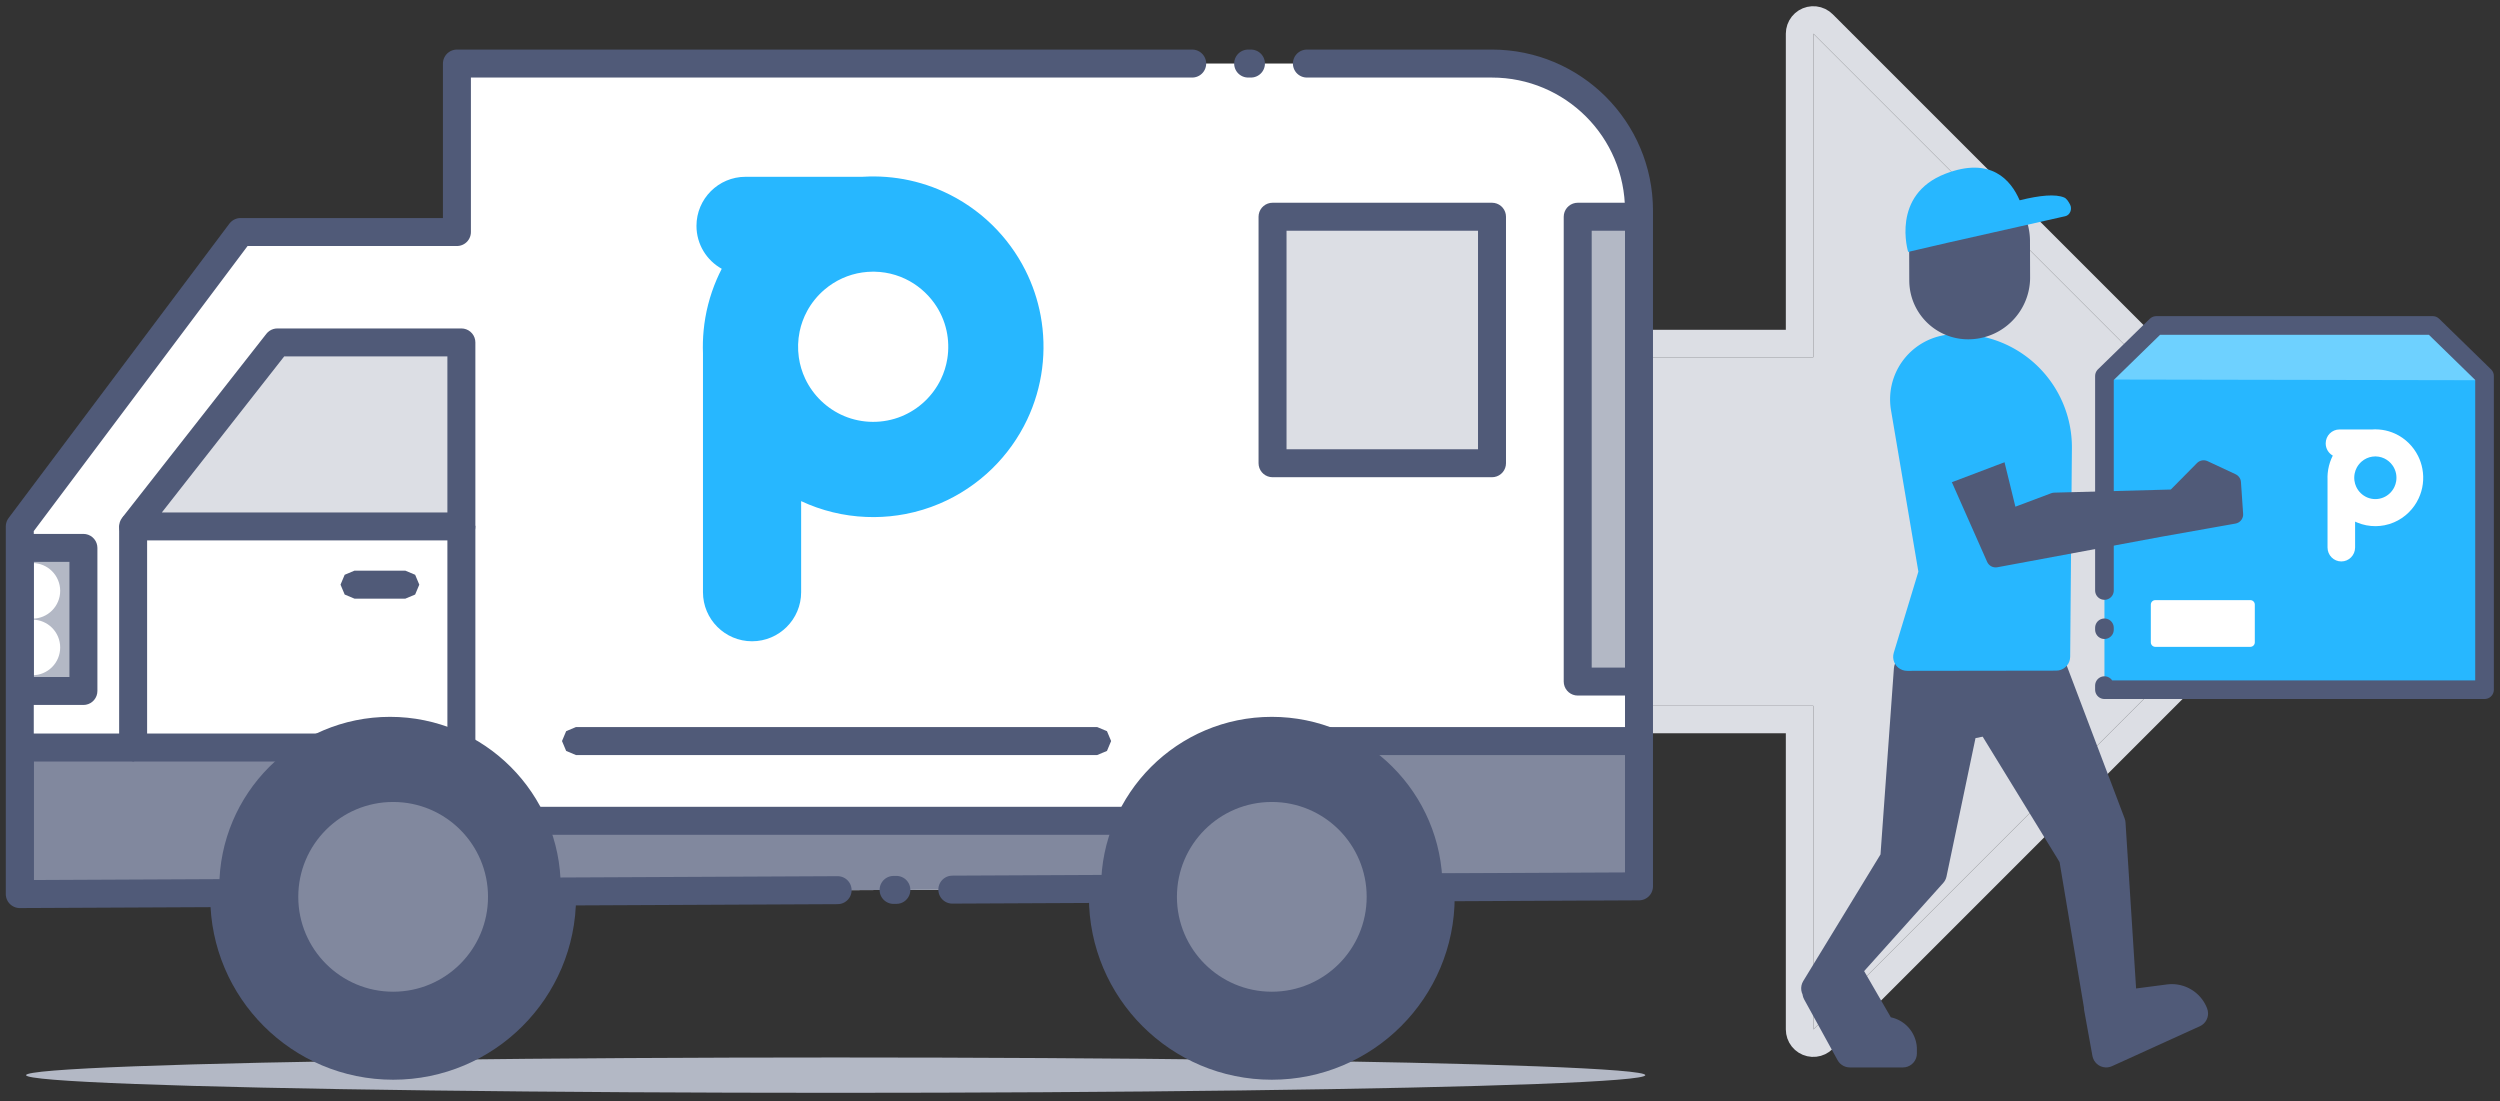 <?xml version="1.0" encoding="UTF-8" standalone="no"?>
<!DOCTYPE svg PUBLIC "-//W3C//DTD SVG 1.1//EN" "http://www.w3.org/Graphics/SVG/1.1/DTD/svg11.dtd">
<svg width="100%" height="100%" viewBox="0 0 1117 492" version="1.1" xmlns="http://www.w3.org/2000/svg" xmlns:xlink="http://www.w3.org/1999/xlink" xml:space="preserve" style="fill-rule:evenodd;clip-rule:evenodd;stroke-linecap:round;stroke-linejoin:round;stroke-miterlimit:1.5;">
    <rect x="0" y="0" width="1117" height="492" fill="#333333" stroke="none"/>
    <g id="hub.-hiw.-1">
        <path d="M117.651,315.359L117.651,159.641L810.181,159.641L810.181,15.045L1032.64,237.5L810.181,459.955L810.181,315.359L117.651,315.359Z" style="fill:#dcdee4;"/>
        <path d="M811.556,2.849L813.579,3.252L815.506,3.988L817.283,5.036L818.86,6.367L1041.32,228.822L1042.57,230.286L1043.57,231.928L1044.31,233.707L1044.76,235.58L1044.91,237.5L1044.76,239.42L1044.31,241.293L1043.57,243.072L1042.57,244.714L1041.32,246.178L818.86,468.633L817.283,469.964L815.506,471.013L813.579,471.748L811.556,472.151L809.493,472.209L807.45,471.92L805.485,471.294L803.652,470.347L802.003,469.106L800.586,467.607L799.44,465.892L798.597,464.008L798.082,462.011L797.908,459.955L797.908,327.632L117.652,327.632L115.732,327.481L113.859,327.031L112.08,326.294L110.438,325.288L108.973,324.037L107.723,322.573L106.716,320.931L105.979,319.151L105.53,317.279L105.379,315.359L105.379,159.641L105.53,157.721L105.979,155.848L106.716,154.069L107.723,152.427L108.973,150.962L110.438,149.712L112.08,148.705L113.859,147.968L115.732,147.519L117.652,147.368L797.908,147.368L797.908,15.045L798.082,12.989L798.597,10.992L799.44,9.108L800.586,7.393L802.003,5.894L803.652,4.653L805.485,3.706L807.45,3.08L809.493,2.791L811.556,2.849ZM810.181,159.641L117.651,159.641L117.651,315.359L810.181,315.359L810.181,459.955L1032.64,237.5L810.181,15.045L810.181,159.641Z" style="fill:#dcdee4;"/>
        <g>
            <g>
                <path d="M940.263,168.01L963.434,145.418L1086.92,145.418L1110.09,168.01L1110.09,308.152L940.263,308.152L940.263,168.01Z" style="fill:#27b7ff;"/>
                <path d="M940.263,169.569L963.434,145.418L1086.92,145.418L1110.09,169.884" style="fill:#6ed1ff;"/>
                <path d="M940.263,168.01L963.434,145.418L1086.92,145.418L1110.09,168.01L1110.09,308.152L940.263,308.152L940.263,168.01Z" style="fill:none;stroke:#505a78;stroke-width:8.33px;stroke-dasharray:500,25,0.83,16.67;"/>
                <path d="M1007.45,270.142C1007.45,269.034 1006.55,268.133 1005.44,268.133L962.995,268.133C961.886,268.133 960.986,269.034 960.986,270.142L960.986,287.001C960.986,288.11 961.886,289.011 962.995,289.011L1005.44,289.011C1006.55,289.011 1007.45,288.11 1007.45,287.001L1007.45,270.142Z" style="fill:#fff;"/>
                <path d="M1059.92,191.881C1060.25,191.86 1060.57,191.847 1060.89,191.84C1061.08,191.837 1061.26,191.836 1061.44,191.836C1062.44,191.845 1063.43,191.919 1064.42,192.065C1066.38,192.355 1068.3,192.924 1070.11,193.751C1072.38,194.789 1074.46,196.231 1076.24,197.991C1077.93,199.657 1079.34,201.602 1080.4,203.73C1081.31,205.551 1081.96,207.502 1082.33,209.508C1082.74,211.714 1082.8,213.984 1082.52,216.209C1082.24,218.462 1081.6,220.667 1080.63,222.719C1079.55,225.032 1078.06,227.144 1076.24,228.932C1074.34,230.815 1072.09,232.334 1069.63,233.384C1068.25,233.974 1066.82,234.416 1065.35,234.701C1064.06,234.95 1062.75,235.079 1061.44,235.087C1060.04,235.096 1058.64,234.967 1057.27,234.701C1055.88,234.432 1054.52,234.025 1053.22,233.485C1052.9,233.352 1052.58,233.21 1052.26,233.06L1052.26,244.622C1052.26,248.061 1049.5,250.854 1046.1,250.854C1042.7,250.854 1039.94,248.061 1039.94,244.622L1039.94,214.294C1039.9,213.328 1039.93,212.359 1040.02,211.396C1040.23,209.169 1040.78,206.977 1041.66,204.922C1041.85,204.461 1042.07,204.007 1042.29,203.562C1040.4,202.497 1039.12,200.455 1039.12,198.113C1039.12,194.673 1041.88,191.881 1045.28,191.881L1059.92,191.881ZM1061.24,203.928C1060.8,203.932 1060.36,203.964 1059.92,204.029C1059.07,204.156 1058.22,204.405 1057.43,204.767C1056.62,205.139 1055.86,205.629 1055.18,206.215C1054.31,206.975 1053.57,207.897 1053.01,208.924C1052.57,209.742 1052.25,210.625 1052.07,211.537C1051.85,212.607 1051.82,213.717 1051.97,214.798C1052.1,215.746 1052.37,216.671 1052.78,217.535C1053.27,218.575 1053.94,219.523 1054.76,220.321C1055.6,221.134 1056.58,221.792 1057.64,222.249C1058.78,222.735 1060.01,222.988 1061.24,222.996C1062.48,223.003 1063.72,222.768 1064.86,222.294C1065.95,221.843 1066.96,221.183 1067.81,220.361C1068.63,219.567 1069.31,218.623 1069.81,217.586C1070.2,216.763 1070.47,215.882 1070.62,214.98C1070.8,213.801 1070.77,212.587 1070.52,211.42C1070.25,210.155 1069.71,208.953 1068.96,207.903C1068.03,206.595 1066.77,205.532 1065.33,204.84C1064.53,204.455 1063.68,204.188 1062.8,204.047C1062.37,203.977 1061.93,203.939 1061.49,203.929C1061.41,203.928 1061.33,203.928 1061.24,203.928Z" style="fill:#fff;"/>
            </g>
            <path d="M937.441,450.166L926.18,382.947L888.908,322.158L877.385,324.465L863.583,390.328L822.632,435.968L811.013,441.612L846.336,383.718L852.43,299.01L917.094,298.342L943.444,367.9L948.595,448.71L968.984,446.05C973.877,445.411 978.566,448.22 980.313,452.834C980.314,452.835 980.314,452.836 980.314,452.836L941.047,470.679L937.338,450.179L937.441,450.166ZM850.218,470.679L826.505,470.679C826.505,470.679 811.569,443.515 811.569,443.515L826.309,434.993L841.037,460.467L841.788,460.467C844.024,460.467 846.168,461.355 847.749,462.936C849.33,464.516 850.218,466.661 850.218,468.896L850.218,470.679Z" style="fill:#505a78;"/>
            <path d="M825.555,476.856L824.627,476.64L823.743,476.285L822.923,475.8L822.186,475.196L821.549,474.487L821.028,473.69L806.093,446.526L805.658,445.543L805.398,444.501L805.382,444.29L805.059,443.514L804.822,442.47L804.766,441.402L804.894,440.34L805.2,439.315L805.677,438.357L840.211,381.758L841.061,369.935L846.196,298.562L846.355,297.541L846.68,296.561L847.162,295.648L847.787,294.826L848.54,294.119L849.398,293.545L850.339,293.12L851.338,292.856L852.366,292.76L917.029,292.092L918.113,292.175L919.166,292.445L920.156,292.893L921.054,293.506L921.832,294.266L922.466,295.148L922.938,296.127L949.289,365.686L949.553,366.58L949.681,367.502L954.408,441.649L968.209,439.848L968.538,439.809L968.9,439.773L969.262,439.745L969.623,439.726L969.984,439.714L970.344,439.709L970.703,439.713L971.061,439.724L971.418,439.742L971.774,439.768L972.128,439.801L972.48,439.842L972.831,439.89L973.18,439.946L973.528,440.008L973.873,440.078L974.216,440.155L974.557,440.238L974.895,440.329L975.231,440.426L975.565,440.531L975.896,440.642L976.224,440.76L976.549,440.884L976.872,441.015L977.191,441.152L977.508,441.296L977.821,441.446L978.131,441.603L978.437,441.766L978.74,441.935L979.04,442.11L979.335,442.291L979.627,442.478L979.916,442.672L980.2,442.871L980.48,443.076L980.756,443.287L981.028,443.504L981.296,443.726L981.559,443.954L981.818,444.188L982.072,444.427L982.321,444.672L982.566,444.923L982.806,445.178L983.04,445.439L983.27,445.705L983.494,445.977L983.713,446.253L983.927,446.535L984.135,446.822L984.337,447.113L984.534,447.41L984.725,447.711L984.91,448.017L985.088,448.327L985.261,448.642L985.427,448.962L985.587,449.285L985.74,449.613L985.886,449.945L986.026,450.281L986.134,450.559L986.159,450.623L986.446,451.627L986.562,452.666L986.503,453.709L986.271,454.728L985.872,455.693L985.319,456.579L984.625,457.361L983.811,458.016L982.899,458.526L943.633,476.369L942.661,476.717L941.646,476.9L940.614,476.914L939.594,476.757L938.613,476.435L937.699,475.956L936.876,475.333L936.167,474.584L935.591,473.727L935.164,472.788L934.897,471.791L931.188,451.292L931.089,450.285L931.099,450.133L920.217,385.178L885.86,329.142L882.656,329.784L869.7,391.61L869.48,392.399L869.158,393.153L868.741,393.858L868.235,394.502L832.892,433.892L844.827,454.535L845.017,454.576L845.367,454.659L845.714,454.751L846.058,454.851L846.399,454.959L846.738,455.076L847.074,455.201L847.406,455.334L847.735,455.475L848.061,455.624L848.383,455.781L848.701,455.945L849.015,456.118L849.325,456.299L849.631,456.487L849.933,456.683L850.23,456.886L850.522,457.097L850.81,457.315L851.092,457.541L851.369,457.774L851.641,458.014L851.908,458.261L852.169,458.516L852.423,458.777L852.67,459.043L852.911,459.315L853.144,459.592L853.369,459.875L853.588,460.162L853.799,460.455L854.002,460.752L854.198,461.053L854.386,461.359L854.566,461.669L854.739,461.984L854.904,462.302L855.061,462.624L855.21,462.949L855.351,463.278L855.484,463.611L855.609,463.947L855.725,464.285L855.834,464.627L855.934,464.971L856.026,465.318L856.109,465.667L856.184,466.019L856.25,466.373L856.308,466.729L856.357,467.086L856.397,467.446L856.428,467.807L856.45,468.169L856.464,468.532L856.468,468.858L856.468,470.679L856.373,471.764L856.091,472.816L855.631,473.804L855.006,474.696L854.235,475.466L853.343,476.091L852.356,476.552L851.303,476.834L850.218,476.929L826.505,476.929L825.555,476.856ZM824.026,443.532L820.508,445.566L819.993,445.864L830.201,464.429L836.211,464.429L835.626,463.595L824.026,443.532ZM949.404,454.908L948.383,454.957L947.368,454.839L946.386,454.557L945.463,454.118L944.623,453.536L944.227,453.151L945.768,461.668L965.175,452.85L949.404,454.908ZM858.251,305.2L853.237,374.892L852.57,384.167L852.421,385.146L852.119,386.09L851.671,386.974L837.807,409.697L857.81,387.404L871.268,323.183L871.565,322.186L872.024,321.252L872.631,320.408L873.37,319.675L874.22,319.076L875.158,318.625L876.158,318.337L887.681,316.029L888.761,315.909L889.845,315.978L890.901,316.234L891.897,316.668L892.803,317.269L893.59,318.017L894.237,318.891L931.509,379.68L931.882,380.387L932.162,381.136L932.344,381.914L941.594,437.128L937.266,369.235L912.795,304.636L858.251,305.2Z" style="fill:#505a78;"/>
            <path d="M919.476,200.241C919.578,187.866 914.505,176.01 905.482,167.54C896.459,159.069 884.307,154.754 871.963,155.637C871.96,155.637 871.957,155.637 871.954,155.638C865.529,156.097 859.597,159.248 855.619,164.313C851.641,169.379 849.986,175.889 851.063,182.239C856.004,211.386 863.538,255.822 863.538,255.822L852.114,293.482L918.705,293.387C918.705,293.387 919.137,241.163 919.476,200.241Z" style="fill:#27b7ff;"/>
            <path d="M924.954,293.439L924.852,294.517L924.565,295.561L924.102,296.539L923.477,297.423L922.708,298.186L921.82,298.805L920.838,299.262L919.792,299.542L918.714,299.637L852.123,299.732L851.067,299.644L850.041,299.379L849.075,298.944L848.196,298.352L847.43,297.621L846.799,296.77L846.32,295.825L846.007,294.813L845.87,293.763L845.912,292.704L846.133,291.668L856.683,256.887L857.13,255.415L844.898,183.263L844.839,182.905L844.783,182.525L844.731,182.146L844.684,181.766L844.643,181.386L844.607,181.006L844.575,180.626L844.549,180.246L844.527,179.866L844.511,179.486L844.5,179.106L844.493,178.726L844.492,178.347L844.495,177.968L844.503,177.59L844.517,177.212L844.535,176.834L844.558,176.457L844.586,176.08L844.619,175.704L844.656,175.329L844.699,174.954L844.746,174.58L844.798,174.207L844.855,173.834L844.917,173.463L844.984,173.092L845.055,172.723L845.131,172.354L845.212,171.986L845.298,171.62L845.388,171.255L845.483,170.891L845.583,170.528L845.687,170.166L845.796,169.806L845.91,169.447L846.029,169.09L846.152,168.734L846.279,168.38L846.412,168.027L846.549,167.676L846.69,167.326L846.836,166.978L846.987,166.632L847.142,166.288L847.302,165.945L847.467,165.605L847.636,165.266L847.809,164.93L847.987,164.595L848.169,164.263L848.356,163.932L848.548,163.604L848.743,163.278L848.944,162.954L849.148,162.633L849.357,162.314L849.571,161.998L849.789,161.684L850.011,161.372L850.238,161.063L850.468,160.757L850.704,160.453L850.943,160.153L851.186,159.856L851.432,159.562L851.682,159.272L851.936,158.986L852.193,158.704L852.453,158.425L852.717,158.15L852.984,157.879L853.254,157.611L853.527,157.348L853.804,157.088L854.084,156.832L854.366,156.58L854.652,156.331L854.941,156.087L855.233,155.847L855.528,155.61L855.826,155.378L856.126,155.149L856.429,154.925L856.735,154.704L857.044,154.488L857.356,154.276L857.67,154.068L857.986,153.864L858.305,153.664L858.627,153.468L858.951,153.277L859.277,153.09L859.606,152.907L859.937,152.728L860.271,152.554L860.607,152.384L860.944,152.218L861.284,152.057L861.627,151.9L861.971,151.747L862.317,151.599L862.665,151.456L863.016,151.317L863.368,151.182L863.722,151.052L864.077,150.926L864.435,150.805L864.794,150.689L865.155,150.577L865.518,150.47L865.882,150.367L866.248,150.269L866.615,150.176L866.984,150.088L867.354,150.004L867.726,149.925L868.099,149.851L868.473,149.782L868.848,149.717L869.225,149.658L869.603,149.603L869.982,149.553L870.362,149.508L870.743,149.468L871.125,149.433L871.487,149.405L871.538,149.401L872.177,149.36L872.837,149.326L873.496,149.3L874.154,149.283L874.812,149.275L875.47,149.275L876.126,149.284L876.782,149.301L877.436,149.326L878.09,149.36L878.743,149.403L879.394,149.454L880.044,149.513L880.693,149.581L881.341,149.657L881.987,149.741L882.631,149.833L883.274,149.934L883.915,150.043L884.555,150.16L885.192,150.285L885.828,150.418L886.461,150.559L887.093,150.709L887.722,150.866L888.349,151.032L888.974,151.205L889.596,151.387L890.216,151.576L890.833,151.773L891.448,151.978L892.06,152.191L892.669,152.412L893.275,152.64L893.879,152.877L894.479,153.121L895.076,153.372L895.671,153.632L896.262,153.899L896.849,154.173L897.433,154.456L898.014,154.746L898.591,155.043L899.165,155.348L899.735,155.66L900.301,155.98L900.864,156.308L901.422,156.642L901.976,156.984L902.527,157.334L903.073,157.691L903.615,158.055L904.153,158.426L904.686,158.805L905.215,159.191L905.739,159.584L906.259,159.984L906.773,160.391L907.284,160.806L907.789,161.227L908.289,161.656L908.785,162.091L909.275,162.534L909.76,162.983L910.239,163.439L910.712,163.9L911.178,164.367L911.637,164.839L912.089,165.317L912.535,165.8L912.974,166.288L913.406,166.782L913.831,167.28L914.25,167.783L914.661,168.292L915.066,168.805L915.464,169.323L915.854,169.845L916.238,170.373L916.614,170.904L916.983,171.441L917.345,171.981L917.7,172.526L918.048,173.075L918.389,173.628L918.722,174.186L919.048,174.747L919.366,175.312L919.678,175.881L919.981,176.454L920.278,177.031L920.567,177.611L920.848,178.195L921.122,178.782L921.388,179.373L921.647,179.967L921.898,180.565L922.141,181.165L922.377,181.769L922.605,182.375L922.826,182.985L923.038,183.597L923.243,184.213L923.44,184.831L923.628,185.452L923.81,186.075L923.983,186.701L924.148,187.329L924.305,187.96L924.454,188.593L924.595,189.228L924.728,189.865L924.853,190.505L924.969,191.146L925.078,191.79L925.178,192.435L925.27,193.082L925.353,193.73L925.428,194.381L925.495,195.032L925.554,195.686L925.604,196.34L925.645,196.996L925.679,197.653L925.703,198.312L925.719,198.971L925.727,199.632L925.726,200.272L924.954,293.439ZM913.221,199.194L913.209,198.697L913.19,198.201L913.165,197.707L913.134,197.213L913.096,196.72L913.052,196.228L913.002,195.737L912.945,195.248L912.882,194.759L912.813,194.272L912.738,193.787L912.656,193.302L912.568,192.819L912.475,192.338L912.375,191.858L912.268,191.38L912.156,190.903L912.038,190.429L911.914,189.956L911.783,189.484L911.647,189.015L911.505,188.547L911.356,188.082L911.202,187.619L911.042,187.157L910.876,186.698L910.705,186.242L910.527,185.787L910.344,185.335L910.155,184.885L909.96,184.438L909.759,183.993L909.553,183.55L909.341,183.111L909.124,182.674L908.9,182.24L908.672,181.808L908.437,181.38L908.197,180.954L907.952,180.531L907.701,180.112L907.445,179.695L907.183,179.282L906.916,178.871L906.643,178.464L906.365,178.061L906.082,177.66L905.793,177.264L905.499,176.87L905.2,176.48L904.895,176.094L904.585,175.711L904.27,175.332L903.95,174.957L903.625,174.586L903.294,174.218L902.959,173.854L902.618,173.495L902.272,173.139L901.921,172.787L901.565,172.44L901.204,172.097L900.839,171.758L900.47,171.425L900.097,171.097L899.72,170.774L899.339,170.457L898.955,170.145L898.567,169.838L898.176,169.537L897.782,169.241L897.383,168.95L896.982,168.665L896.577,168.386L896.169,168.112L895.758,167.843L895.344,167.58L894.926,167.322L894.506,167.07L894.083,166.824L893.656,166.583L893.227,166.348L892.795,166.118L892.361,165.894L891.923,165.676L891.483,165.463L891.041,165.257L890.596,165.056L890.148,164.86L889.699,164.671L889.246,164.487L888.792,164.309L888.335,164.137L887.877,163.971L887.416,163.81L886.953,163.656L886.488,163.507L886.021,163.365L885.553,163.228L885.082,163.098L884.61,162.973L884.136,162.854L883.661,162.742L883.184,162.636L882.705,162.535L882.225,162.441L881.744,162.353L881.261,162.271L880.777,162.195L880.292,162.126L879.806,162.062L879.318,162.005L878.83,161.954L878.34,161.91L877.85,161.871L877.358,161.839L876.866,161.814L876.373,161.794L875.88,161.781L875.386,161.775L874.891,161.775L874.395,161.781L873.899,161.794L873.403,161.813L872.906,161.839L872.405,161.871L872.181,161.889L871.963,161.909L871.746,161.932L871.529,161.957L871.313,161.986L871.097,162.017L870.882,162.051L870.668,162.088L870.455,162.127L870.242,162.169L870.031,162.214L869.819,162.262L869.609,162.312L869.4,162.366L869.191,162.421L868.984,162.48L868.777,162.541L868.571,162.605L868.366,162.671L868.162,162.74L867.959,162.812L867.758,162.886L867.557,162.963L867.357,163.042L867.158,163.124L866.961,163.209L866.764,163.296L866.569,163.385L866.375,163.477L866.183,163.572L865.991,163.669L865.801,163.768L865.612,163.87L865.424,163.974L865.238,164.081L865.053,164.19L864.87,164.302L864.688,164.416L864.507,164.532L864.328,164.651L864.151,164.772L863.974,164.895L863.8,165.021L863.627,165.149L863.456,165.279L863.286,165.412L863.118,165.547L862.951,165.684L862.787,165.823L862.624,165.965L862.462,166.108L862.303,166.254L862.145,166.402L861.989,166.553L861.835,166.705L861.683,166.86L861.533,167.017L861.384,167.176L861.238,167.337L861.093,167.5L860.951,167.665L860.81,167.833L860.671,168.002L860.535,168.174L860.4,168.347L860.269,168.522L860.139,168.698L860.013,168.876L859.888,169.055L859.767,169.235L859.647,169.417L859.531,169.601L859.416,169.785L859.305,169.971L859.196,170.158L859.089,170.346L858.985,170.536L858.884,170.727L858.785,170.919L858.689,171.112L858.595,171.306L858.504,171.501L858.415,171.697L858.329,171.895L858.246,172.093L858.165,172.292L858.087,172.493L858.012,172.694L857.939,172.896L857.869,173.099L857.801,173.303L857.736,173.508L857.674,173.713L857.614,173.919L857.557,174.126L857.503,174.334L857.452,174.542L857.403,174.751L857.357,174.961L857.313,175.171L857.273,175.382L857.235,175.594L857.199,175.805L857.167,176.018L857.137,176.231L857.11,176.444L857.086,176.658L857.064,176.872L857.046,177.086L857.03,177.301L857.016,177.516L857.006,177.731L856.999,177.947L856.994,178.163L856.992,178.379L856.993,178.595L856.996,178.811L857.003,179.028L857.012,179.244L857.024,179.461L857.039,179.678L857.057,179.895L857.078,180.111L857.102,180.328L857.128,180.545L857.158,180.761L857.19,180.978L857.229,181.215L869.7,254.777L869.787,255.735L869.726,256.696L869.528,257.594L869.519,257.636L860.545,287.22L912.506,287.146L913.226,200.21L913.227,199.691L913.221,199.194Z" style="fill:#27b7ff;"/>
            <path d="M858.295,173.993L866.786,165.201L882.338,169.775L897.544,231.943L917.94,224.278L971.704,222.846L984.581,209.821L997.105,215.672L998.078,229.833L965.048,235.697L891.662,249.353L858.295,173.993Z" style="fill:#505a78;"/>
            <path d="M894.138,244.654L964.303,231.598L993.664,226.385L993.116,218.408L991.376,217.595L985.479,214.839L974.667,225.776L974.187,226.193L973.648,226.532L973.064,226.785L972.448,226.946L971.815,227.011L918.75,228.425L899.01,235.843L898.333,236.035L897.634,236.109L896.931,236.065L896.247,235.903L895.599,235.628L895.007,235.248L894.487,234.774L894.054,234.22L893.721,233.6L893.497,232.933L878.861,173.095L868.031,169.911L863.24,174.87L894.138,244.654ZM864.274,161.877L864.819,161.528L865.412,161.268L866.038,161.103L866.682,161.036L867.329,161.07L867.962,161.204L883.513,165.778L884.188,166.042L884.807,166.419L885.351,166.897L885.804,167.463L886.152,168.099L886.385,168.785L900.476,226.39L916.474,220.378L917.14,220.189L917.829,220.113L969.919,218.726L981.618,206.891L982.101,206.473L982.642,206.133L983.229,205.88L983.847,205.719L984.483,205.655L985.121,205.689L985.747,205.821L986.345,206.046L998.869,211.897L999.421,212.208L999.919,212.599L1000.35,213.061L1000.71,213.584L1000.99,214.154L1001.17,214.76L1001.26,215.387L1002.23,229.548L1002.23,230.224L1002.11,230.891L1001.88,231.529L1001.56,232.123L1001.14,232.657L1000.64,233.115L1000.08,233.488L999.461,233.763L998.806,233.936L965.793,239.797L892.424,253.45L891.732,253.519L891.037,253.473L890.36,253.311L889.719,253.039L889.133,252.665L888.617,252.197L888.186,251.651L887.852,251.04L854.485,175.68L854.255,175.014L854.141,174.319L854.145,173.614L854.268,172.921L854.506,172.258L854.853,171.644L855.298,171.098L863.79,162.307L864.274,161.877Z" style="fill:#505a78;"/>
            <path d="M885.402,164.151C882.9,157.556 875.526,154.239 868.931,156.741C865.646,157.987 862.083,159.339 858.798,160.585C852.204,163.087 848.886,170.461 851.388,177.056C856.834,191.411 865.25,213.594 865.25,213.594L899.265,200.69C899.265,200.69 890.848,178.506 885.402,164.151Z" style="fill:#27b7ff;"/>
            <path d="M873.678,151.741L874.091,151.752L874.503,151.772L874.914,151.803L875.323,151.843L875.73,151.893L876.135,151.953L876.538,152.023L876.939,152.102L877.337,152.191L877.732,152.29L878.125,152.397L878.514,152.514L878.901,152.64L879.284,152.775L879.663,152.919L880.039,153.073L880.411,153.235L880.779,153.405L881.143,153.585L881.503,153.773L881.858,153.97L882.208,154.176L882.554,154.39L882.895,154.612L883.231,154.843L883.561,155.082L883.886,155.329L884.206,155.584L884.519,155.848L884.827,156.119L885.129,156.398L885.424,156.685L885.713,156.98L885.995,157.283L886.27,157.593L886.538,157.911L886.799,158.236L887.053,158.568L887.299,158.907L887.537,159.254L887.767,159.608L887.989,159.968L888.203,160.335L888.408,160.709L888.604,161.09L888.791,161.476L888.97,161.869L889.139,162.268L889.289,162.648L903.16,199.211L903.358,199.91L903.431,200.633L903.378,201.357L903.199,202.061L902.901,202.724L902.493,203.324L901.986,203.845L901.397,204.269L900.743,204.585L866.729,217.49L866.101,217.673L865.452,217.756L864.799,217.737L864.156,217.615L863.541,217.394L862.968,217.08L862.45,216.68L862.002,216.204L861.634,215.664L861.355,215.073L859.089,209.1L847.483,178.51L847.343,178.126L847.204,177.715L847.077,177.303L846.961,176.889L846.856,176.474L846.761,176.058L846.677,175.642L846.604,175.225L846.542,174.807L846.49,174.39L846.449,173.973L846.418,173.556L846.398,173.14L846.388,172.724L846.388,172.309L846.399,171.896L846.419,171.484L846.45,171.073L846.49,170.664L846.541,170.257L846.601,169.852L846.67,169.449L846.75,169.048L846.838,168.65L846.937,168.255L847.044,167.862L847.161,167.473L847.287,167.086L847.422,166.703L847.567,166.324L847.72,165.948L847.882,165.576L848.053,165.208L848.232,164.844L848.421,164.485L848.618,164.129L848.823,163.779L849.037,163.433L849.259,163.092L849.49,162.756L849.729,162.426L849.976,162.101L850.232,161.781L850.495,161.468L850.766,161.16L851.046,160.858L851.333,160.563L851.627,160.274L851.93,159.992L852.24,159.717L852.558,159.449L852.883,159.188L853.215,158.934L853.555,158.688L853.901,158.45L854.255,158.22L854.615,157.998L854.983,157.784L855.356,157.579L855.737,157.383L856.123,157.196L856.516,157.017L856.915,156.848L857.296,156.699L867.478,152.836L867.862,152.695L868.272,152.557L868.685,152.43L869.098,152.314L869.513,152.208L869.929,152.114L870.345,152.03L870.762,151.957L871.18,151.895L871.597,151.843L872.014,151.802L872.431,151.771L872.847,151.751L873.263,151.741L873.678,151.741ZM881.337,165.216L881.246,165.015L881.151,164.818L881.051,164.624L880.947,164.435L880.838,164.248L880.726,164.066L880.61,163.887L880.489,163.712L880.365,163.54L880.237,163.373L880.105,163.208L879.97,163.048L879.831,162.891L879.688,162.738L879.542,162.589L879.392,162.444L879.24,162.302L879.084,162.165L878.924,162.031L878.762,161.902L878.597,161.776L878.429,161.654L878.258,161.537L878.085,161.424L877.908,161.315L877.73,161.21L877.549,161.11L877.365,161.014L877.179,160.922L876.992,160.835L876.802,160.752L876.61,160.674L876.417,160.6L876.221,160.531L876.024,160.467L875.826,160.408L875.626,160.353L875.425,160.303L875.222,160.258L875.019,160.217L874.814,160.182L874.609,160.152L874.402,160.126L874.195,160.106L873.987,160.09L873.779,160.08L873.57,160.074L873.36,160.074L873.15,160.079L872.94,160.09L872.729,160.105L872.519,160.126L872.308,160.152L872.097,160.184L871.886,160.22L871.674,160.263L871.463,160.311L871.252,160.365L871.041,160.424L870.83,160.489L870.62,160.56L870.384,160.646L860.301,164.471L860.068,164.563L859.863,164.65L859.662,164.741L859.465,164.837L859.272,164.937L859.082,165.041L858.896,165.149L858.713,165.261L858.534,165.378L858.359,165.498L858.188,165.622L858.02,165.75L857.856,165.882L857.695,166.018L857.538,166.157L857.386,166.299L857.236,166.445L857.091,166.595L856.95,166.748L856.812,166.904L856.678,167.063L856.549,167.225L856.423,167.39L856.302,167.558L856.184,167.729L856.071,167.903L855.962,168.079L855.857,168.257L855.757,168.439L855.661,168.622L855.569,168.808L855.482,168.996L855.399,169.185L855.321,169.377L855.248,169.571L855.179,169.766L855.114,169.963L855.055,170.161L855,170.361L854.95,170.562L854.905,170.765L854.865,170.968L854.829,171.173L854.799,171.378L854.773,171.585L854.753,171.792L854.737,172L854.727,172.208L854.722,172.418L854.721,172.627L854.727,172.837L854.737,173.047L854.752,173.258L854.773,173.469L854.799,173.679L854.831,173.89L854.868,174.102L854.91,174.313L854.958,174.524L855.012,174.735L855.071,174.946L855.136,175.157L855.207,175.367L855.293,175.603L867.668,208.221L893.891,198.272L881.516,165.654L881.424,165.421L881.337,165.216Z" style="fill:#27b7ff;"/>
            <path d="M900.747,107.691C900.706,95.408 890.714,85.483 878.431,85.524C878.428,85.524 878.426,85.524 878.423,85.524C873.32,85.541 868.432,87.585 864.836,91.205C861.24,94.826 859.229,99.727 859.246,104.83C859.268,111.39 859.292,118.738 859.314,125.36C859.351,136.438 868.362,145.388 879.44,145.351C879.442,145.351 879.445,145.351 879.447,145.351C891.28,145.312 900.84,135.687 900.801,123.855C900.783,118.606 900.764,112.977 900.747,107.691Z" style="fill:#505a78;"/>
            <path d="M878.777,79.275L879.142,79.281L879.507,79.291L879.871,79.306L880.234,79.326L880.596,79.35L880.956,79.378L881.316,79.411L881.674,79.449L882.032,79.491L882.388,79.537L882.742,79.588L883.096,79.643L883.448,79.702L883.798,79.766L884.147,79.834L884.495,79.906L884.841,79.982L885.186,80.063L885.529,80.148L885.87,80.237L886.21,80.33L886.548,80.427L886.884,80.528L887.219,80.633L887.552,80.742L887.883,80.855L888.212,80.972L888.539,81.093L888.865,81.218L889.188,81.346L889.51,81.479L889.829,81.615L890.146,81.755L890.462,81.898L890.775,82.046L891.086,82.197L891.395,82.351L891.702,82.509L892.006,82.671L892.309,82.837L892.609,83.005L892.907,83.178L893.202,83.353L893.495,83.533L893.786,83.715L894.074,83.901L894.36,84.09L894.644,84.283L894.925,84.479L895.203,84.678L895.479,84.881L895.753,85.086L896.024,85.295L896.292,85.507L896.558,85.722L896.82,85.94L897.081,86.161L897.338,86.386L897.593,86.613L897.845,86.843L898.094,87.077L898.341,87.313L898.584,87.552L898.825,87.794L899.063,88.039L899.298,88.286L899.53,88.537L899.759,88.79L899.985,89.046L900.208,89.305L900.428,89.566L900.645,89.831L900.858,90.097L901.069,90.367L901.276,90.639L901.481,90.913L901.682,91.191L901.879,91.47L902.074,91.753L902.265,92.037L902.453,92.324L902.637,92.614L902.819,92.906L902.996,93.2L903.171,93.497L903.342,93.796L903.509,94.097L903.673,94.4L903.833,94.706L903.99,95.014L904.143,95.324L904.292,95.637L904.438,95.951L904.58,96.267L904.718,96.586L904.853,96.906L904.983,97.229L905.11,97.554L905.233,97.88L905.352,98.208L905.468,98.539L905.579,98.871L905.686,99.205L905.79,99.54L905.889,99.878L905.984,100.217L906.076,100.558L906.163,100.9L906.246,101.244L906.324,101.59L906.399,101.937L906.469,102.286L906.535,102.636L906.597,102.987L906.654,103.34L906.707,103.695L906.756,104.05L906.8,104.407L906.84,104.765L906.876,105.125L906.907,105.485L906.933,105.847L906.955,106.21L906.972,106.573L906.985,106.938L906.993,107.304L906.997,107.651L907.051,123.854L907.05,124.19L907.044,124.545L907.034,124.9L907.02,125.253L907.001,125.605L906.977,125.957L906.95,126.307L906.918,126.656L906.881,127.005L906.84,127.352L906.795,127.697L906.746,128.042L906.693,128.385L906.635,128.727L906.573,129.067L906.507,129.407L906.437,129.744L906.363,130.081L906.285,130.415L906.202,130.749L906.116,131.08L906.026,131.41L905.931,131.739L905.833,132.065L905.731,132.39L905.625,132.714L905.515,133.035L905.401,133.355L905.284,133.673L905.163,133.989L905.038,134.303L904.909,134.615L904.777,134.926L904.641,135.234L904.502,135.54L904.359,135.845L904.212,136.147L904.062,136.447L903.908,136.745L903.751,137.041L903.59,137.335L903.426,137.626L903.259,137.915L903.079,138.219L902.737,138.77L902.373,139.328L901.995,139.876L901.605,140.414L901.203,140.943L900.788,141.462L900.361,141.97L899.922,142.468L899.472,142.954L899.011,143.43L898.538,143.895L898.054,144.349L897.559,144.791L897.054,145.221L896.538,145.639L896.012,146.045L895.476,146.439L894.93,146.82L894.375,147.188L893.826,147.533L893.524,147.716L893.236,147.885L892.946,148.051L892.653,148.213L892.358,148.372L892.061,148.528L891.762,148.68L891.461,148.829L891.157,148.974L890.852,149.116L890.545,149.254L890.235,149.388L889.924,149.519L889.611,149.646L889.295,149.769L888.978,149.888L888.659,150.004L888.338,150.116L888.016,150.224L887.691,150.329L887.365,150.429L887.038,150.526L886.708,150.618L886.377,150.707L886.044,150.791L885.71,150.872L885.374,150.948L885.037,151.021L884.699,151.089L884.358,151.153L884.017,151.213L883.674,151.269L883.33,151.32L882.984,151.368L882.638,151.411L882.29,151.449L881.941,151.484L881.591,151.514L881.239,151.539L880.887,151.561L880.534,151.578L880.18,151.59L879.824,151.598L879.508,151.601L879.468,151.601L879.46,151.601L879.421,151.601L879.122,151.6L878.784,151.595L878.448,151.586L878.112,151.572L877.777,151.554L877.443,151.532L877.11,151.505L876.778,151.475L876.447,151.44L876.117,151.402L875.788,151.359L875.461,151.312L875.134,151.261L874.809,151.206L874.486,151.147L874.163,151.085L873.842,151.018L873.503,150.943L872.887,150.795L872.258,150.627L871.636,150.444L871.019,150.246L870.409,150.034L869.807,149.807L869.211,149.566L868.623,149.311L868.043,149.042L867.47,148.76L866.905,148.465L866.349,148.156L865.801,147.835L865.262,147.501L864.732,147.154L864.21,146.795L863.698,146.425L863.196,146.042L862.703,145.648L862.22,145.242L861.747,144.825L861.284,144.397L860.832,143.958L860.39,143.509L859.959,143.049L859.539,142.579L859.13,142.098L858.732,141.608L858.346,141.108L857.972,140.599L857.61,140.08L857.26,139.552L856.922,139.015L856.597,138.469L856.285,137.915L855.986,137.352L855.7,136.782L855.427,136.203L855.168,135.616L854.923,135.023L854.692,134.421L854.476,133.813L854.274,133.198L854.087,132.576L853.914,131.948L853.762,131.333L853.685,130.995L853.616,130.675L853.551,130.353L853.49,130.029L853.433,129.705L853.38,129.379L853.331,129.052L853.286,128.723L853.246,128.394L853.209,128.063L853.176,127.731L853.147,127.398L853.123,127.064L853.103,126.73L853.087,126.394L853.075,126.057L853.068,125.719L853.064,125.401L853.05,120.947L852.996,104.812L853.001,104.218L853.022,103.587L853.059,102.958L853.112,102.331L853.179,101.707L853.262,101.086L853.36,100.468L853.473,99.853L853.601,99.242L853.743,98.635L853.901,98.032L854.072,97.433L854.259,96.839L854.459,96.251L854.674,95.667L854.903,95.089L855.146,94.517L855.403,93.951L855.674,93.391L855.958,92.837L856.256,92.29L856.568,91.751L856.893,91.219L857.231,90.694L857.582,90.177L857.947,89.668L858.324,89.168L858.714,88.676L859.117,88.193L859.533,87.719L859.961,87.255L860.401,86.8L860.853,86.357L861.314,85.926L861.785,85.507L862.265,85.101L862.755,84.707L863.253,84.327L863.759,83.959L864.273,83.604L864.796,83.262L865.326,82.934L865.864,82.619L866.408,82.317L866.96,82.029L867.518,81.754L868.083,81.494L868.653,81.247L869.23,81.014L869.812,80.795L870.399,80.591L870.992,80.401L871.589,80.225L872.191,80.063L872.797,79.917L873.407,79.785L874.021,79.668L874.639,79.566L875.259,79.479L875.883,79.407L876.51,79.35L877.138,79.309L877.769,79.284L878.363,79.274L878.449,79.274L878.777,79.275ZM894.49,107.297L894.483,107.09L894.473,106.884L894.46,106.679L894.446,106.475L894.428,106.272L894.408,106.07L894.386,105.869L894.361,105.668L894.334,105.468L894.304,105.27L894.272,105.072L894.237,104.875L894.2,104.679L894.161,104.484L894.119,104.29L894.075,104.096L894.029,103.904L893.98,103.713L893.929,103.522L893.876,103.333L893.82,103.144L893.763,102.957L893.703,102.77L893.641,102.585L893.576,102.4L893.51,102.217L893.441,102.035L893.37,101.853L893.297,101.673L893.222,101.494L893.144,101.316L893.065,101.139L892.983,100.963L892.9,100.788L892.814,100.614L892.726,100.442L892.636,100.271L892.545,100.101L892.451,99.932L892.355,99.764L892.257,99.598L892.158,99.432L892.056,99.269L891.952,99.106L891.847,98.945L891.739,98.785L891.63,98.626L891.519,98.469L891.406,98.313L891.291,98.159L891.174,98.006L891.056,97.854L890.935,97.704L890.813,97.555L890.689,97.408L890.564,97.262L890.437,97.118L890.308,96.975L890.177,96.834L890.045,96.695L889.911,96.557L889.775,96.42L889.638,96.286L889.499,96.152L889.358,96.021L889.216,95.891L889.073,95.763L888.928,95.637L888.781,95.512L888.633,95.39L888.484,95.269L888.333,95.149L888.18,95.032L888.027,94.916L887.871,94.802L887.715,94.69L887.557,94.58L887.397,94.472L887.237,94.365L887.075,94.261L886.911,94.158L886.747,94.058L886.581,93.959L886.414,93.863L886.246,93.768L886.076,93.675L885.906,93.585L885.734,93.496L885.561,93.409L885.386,93.325L885.211,93.242L885.035,93.162L884.857,93.084L884.679,93.008L884.499,92.934L884.318,92.862L884.136,92.792L883.953,92.724L883.769,92.659L883.585,92.596L883.399,92.535L883.212,92.476L883.024,92.42L882.835,92.366L882.645,92.314L882.455,92.264L882.263,92.217L882.07,92.172L881.877,92.129L881.682,92.088L881.487,92.05L881.291,92.015L881.093,91.982L880.895,91.951L880.697,91.922L880.497,91.896L880.296,91.873L880.095,91.852L879.892,91.833L879.689,91.817L879.485,91.803L879.28,91.792L879.074,91.784L878.867,91.778L878.66,91.775L878.465,91.774L878.121,91.78L877.799,91.793L877.479,91.814L877.16,91.843L876.842,91.879L876.526,91.923L876.211,91.975L875.898,92.035L875.588,92.102L875.279,92.177L874.972,92.259L874.668,92.349L874.366,92.446L874.066,92.55L873.77,92.661L873.476,92.78L873.185,92.906L872.897,93.039L872.613,93.179L872.331,93.326L872.054,93.479L871.78,93.64L871.51,93.807L871.244,93.981L870.981,94.162L870.724,94.35L870.47,94.544L870.221,94.744L869.976,94.951L869.736,95.164L869.501,95.384L869.27,95.61L869.046,95.842L868.828,96.079L868.616,96.32L868.41,96.566L868.212,96.817L868.019,97.072L867.834,97.331L867.655,97.594L867.482,97.862L867.317,98.133L867.158,98.408L867.006,98.687L866.861,98.969L866.723,99.254L866.592,99.543L866.468,99.834L866.352,100.129L866.242,100.426L866.14,100.727L866.045,101.029L865.957,101.334L865.877,101.641L865.805,101.951L865.74,102.262L865.682,102.575L865.632,102.89L865.59,103.207L865.555,103.525L865.529,103.844L865.51,104.165L865.499,104.486L865.496,104.848L865.564,125.319L865.566,125.519L865.57,125.699L865.576,125.877L865.585,126.055L865.596,126.232L865.608,126.408L865.624,126.584L865.641,126.758L865.66,126.932L865.682,127.105L865.705,127.278L865.731,127.449L865.759,127.62L865.789,127.79L865.82,127.959L865.854,128.128L865.89,128.295L865.924,128.443L866.011,128.793L866.101,129.121L866.198,129.446L866.304,129.767L866.417,130.084L866.537,130.398L866.665,130.708L866.801,131.015L866.943,131.318L867.093,131.616L867.25,131.911L867.413,132.202L867.584,132.488L867.761,132.77L867.945,133.047L868.135,133.32L868.332,133.588L868.535,133.851L868.745,134.109L868.96,134.362L869.182,134.61L869.409,134.852L869.642,135.089L869.88,135.321L870.124,135.546L870.373,135.766L870.628,135.98L870.887,136.187L871.152,136.389L871.421,136.584L871.695,136.772L871.974,136.954L872.257,137.13L872.544,137.298L872.836,137.46L873.131,137.615L873.431,137.762L873.735,137.903L874.042,138.036L874.353,138.162L874.668,138.281L874.986,138.392L875.308,138.495L875.633,138.59L875.962,138.678L876.312,138.762L876.46,138.795L876.628,138.83L876.797,138.863L876.966,138.894L877.137,138.922L877.307,138.949L877.479,138.973L877.652,138.996L877.825,139.016L877.999,139.034L878.174,139.05L878.349,139.064L878.526,139.076L878.703,139.086L878.881,139.093L879.059,139.098L879.239,139.101L879.423,139.101L879.624,139.099L879.821,139.095L880.017,139.088L880.213,139.079L880.407,139.067L880.601,139.053L880.793,139.036L880.985,139.017L881.176,138.996L881.367,138.972L881.556,138.947L881.745,138.918L881.932,138.888L882.119,138.855L882.305,138.82L882.49,138.783L882.675,138.743L882.858,138.701L883.04,138.657L883.222,138.611L883.403,138.563L883.582,138.512L883.761,138.46L883.939,138.405L884.116,138.348L884.292,138.289L884.467,138.228L884.641,138.165L884.814,138.1L884.986,138.032L885.157,137.963L885.327,137.892L885.496,137.818L885.664,137.743L885.831,137.665L885.997,137.586L886.162,137.505L886.325,137.421L886.488,137.336L886.649,137.249L886.81,137.16L886.969,137.069L887.127,136.977L887.267,136.892L887.593,136.687L887.898,136.485L888.197,136.275L888.492,136.059L888.781,135.836L889.065,135.606L889.343,135.369L889.615,135.126L889.881,134.876L890.142,134.621L890.396,134.359L890.644,134.091L890.885,133.817L891.12,133.537L891.348,133.252L891.569,132.961L891.783,132.665L891.991,132.364L892.191,132.058L892.393,131.731L892.477,131.59L892.569,131.431L892.659,131.272L892.747,131.111L892.833,130.949L892.917,130.786L892.999,130.621L893.079,130.456L893.158,130.29L893.234,130.122L893.308,129.954L893.38,129.785L893.451,129.614L893.519,129.442L893.585,129.27L893.649,129.096L893.711,128.922L893.771,128.747L893.829,128.57L893.884,128.393L893.938,128.215L893.989,128.035L894.039,127.855L894.086,127.674L894.131,127.493L894.174,127.31L894.214,127.126L894.252,126.942L894.288,126.756L894.322,126.57L894.354,126.383L894.383,126.195L894.41,126.006L894.435,125.817L894.457,125.626L894.477,125.435L894.495,125.243L894.51,125.05L894.523,124.856L894.533,124.662L894.541,124.467L894.547,124.27L894.55,124.073L894.551,123.856L894.497,107.732L894.495,107.504L894.49,107.297Z" style="fill:#505a78;"/>
            <path d="M869.824,108.537L852.565,112.556C852.565,112.556 844.669,86.999 869.336,77.574C889.473,69.879 898.451,80.367 902.372,89.503C911.613,87.195 918.38,86.65 922.213,88.216C923.413,88.706 924.197,90.09 924.91,91.4C925.413,92.334 925.46,93.525 925.036,94.571C924.613,95.616 923.774,96.375 922.804,96.592C911.513,99.138 869.824,108.537 869.824,108.537Z" style="fill:#27b7ff;"/>
        </g>
        <g>
            <ellipse cx="373.383" cy="480.378" rx="361.732" ry="7.896" style="fill:#b3b8c5;"/>
            <g>
                <circle cx="568.242" cy="400.708" r="81.714" style="fill:#505a78;"/>
                <circle cx="568.242" cy="400.708" r="42.388" style="fill:#81889e;"/>
            </g>
            <g>
                <circle cx="175.658" cy="400.708" r="81.714" style="fill:#505a78;"/>
                <circle cx="175.658" cy="400.708" r="42.388" style="fill:#81889e;"/>
            </g>
            <path d="M204.153,103.67L107.492,103.67L8.838,235.209L8.838,399.474L104.268,399.018C104.239,398.205 104.225,397.389 104.225,396.569C104.225,357.918 135.605,326.539 174.255,326.539C212.905,326.539 244.285,357.918 244.285,396.569C244.285,397.164 244.277,397.758 244.262,398.35L498.215,397.137C498.213,396.948 498.212,396.758 498.212,396.569C498.212,357.918 529.592,326.539 568.242,326.539C606.859,326.539 638.217,357.864 638.271,396.468L732.302,396.019C732.302,396.019 732.302,199.888 732.302,94.143C732.302,57.834 702.868,28.4 666.558,28.399L204.153,28.399L204.153,103.67Z" style="fill:#fff;"/>
            <clipPath id="_clip1">
                <path d="M204.153,103.67L107.492,103.67L8.838,235.209L8.838,399.474L104.268,399.018C104.239,398.205 104.225,397.389 104.225,396.569C104.225,357.918 135.605,326.539 174.255,326.539C212.905,326.539 244.285,357.918 244.285,396.569C244.285,397.164 244.277,397.758 244.262,398.35L498.215,397.137C498.213,396.948 498.212,396.758 498.212,396.569C498.212,357.918 529.592,326.539 568.242,326.539C606.859,326.539 638.217,357.864 638.271,396.468L732.302,396.019C732.302,396.019 732.302,199.888 732.302,94.143C732.302,57.834 702.868,28.4 666.558,28.399L204.153,28.399L204.153,103.67Z"/>
            </clipPath>
            <g clip-path="url(#_clip1)">
                <rect x="568.242" y="331.102" width="164.06" height="65.467" style="fill:#81889e;"/>
                <path d="M726.052,390.319L726.052,337.352L574.492,337.352L574.492,390.319L726.052,390.319ZM733.387,324.947L734.439,325.229L735.427,325.689L736.319,326.314L737.09,327.085L737.715,327.977L738.175,328.964L738.457,330.017L738.552,331.102L738.552,396.569L738.457,397.654L738.175,398.706L737.715,399.694L737.09,400.586L736.319,401.356L735.427,401.981L734.439,402.442L733.387,402.724L732.302,402.819L568.242,402.819L567.157,402.724L566.104,402.442L565.117,401.981L564.225,401.356L563.454,400.586L562.829,399.694L562.369,398.706L562.087,397.654L561.992,396.569L561.992,331.102L562.087,330.017L562.369,328.964L562.829,327.977L563.454,327.085L564.225,326.314L565.117,325.689L566.104,325.229L567.157,324.947L568.242,324.852L732.302,324.852L733.387,324.947Z" style="fill:#505a78;"/>
                <rect x="216.939" y="366.741" width="310.92" height="42.416" style="fill:#81889e;"/>
                <path d="M521.609,402.907L521.609,372.991L223.189,372.991L223.189,402.907L521.609,402.907ZM528.945,360.586L529.997,360.868L530.984,361.328L531.877,361.953L532.647,362.723L533.272,363.616L533.732,364.603L534.014,365.655L534.109,366.741L534.109,409.157L534.014,410.242L533.732,411.294L533.272,412.282L532.647,413.174L531.877,413.944L530.984,414.569L529.997,415.03L528.945,415.312L527.859,415.407L216.939,415.407L215.854,415.312L214.802,415.03L213.814,414.569L212.922,413.944L212.151,413.174L211.527,412.282L211.066,411.294L210.784,410.242L210.689,409.157L210.689,366.741L210.784,365.655L211.066,364.603L211.527,363.616L212.151,362.723L212.922,361.953L213.814,361.328L214.802,360.868L215.854,360.586L216.939,360.491L527.859,360.491L528.945,360.586Z" style="fill:#505a78;"/>
                <rect x="8.838" y="334.007" width="161.112" height="65.467" style="fill:#81889e;"/>
                <path d="M163.699,393.224L163.699,340.257L15.088,340.257L15.088,393.224L163.699,393.224ZM171.035,327.852L172.087,328.134L173.074,328.595L173.967,329.22L174.737,329.99L175.362,330.882L175.823,331.87L176.105,332.922L176.199,334.007L176.199,399.474L176.105,400.559L175.823,401.612L175.362,402.599L174.737,403.491L173.967,404.262L173.074,404.887L172.087,405.347L171.035,405.629L169.949,405.724L8.838,405.724L7.753,405.629L6.7,405.347L5.713,404.887L4.82,404.262L4.05,403.491L3.425,402.599L2.965,401.612L2.683,400.559L2.588,399.474L2.588,334.007L2.683,332.922L2.965,331.87L3.425,330.882L4.05,329.99L4.82,329.22L5.713,328.595L6.7,328.134L7.753,327.852L8.838,327.757L169.949,327.757L171.035,327.852Z" style="fill:#505a78;"/>
                <g>
                    <path d="M206.146,152.997L206.146,235.209L59.48,235.209L123.934,152.997L206.146,152.997Z" style="fill:#dcdee4;"/>
                    <path d="M212.301,236.294L212.019,237.347L211.559,238.334L210.934,239.226L210.164,239.997L209.271,240.622L208.284,241.082L207.232,241.364L206.146,241.459L59.48,241.459L58.411,241.367L57.373,241.093L56.397,240.645L55.512,240.037L54.744,239.287L54.116,238.417L53.646,237.451L53.349,236.42L53.232,235.353L53.3,234.281L53.549,233.237L53.974,232.251L54.562,231.353L119.016,149.141L119.652,148.445L120.385,147.853L121.199,147.377L122.076,147.03L122.994,146.818L123.934,146.747L206.146,146.747L207.232,146.842L208.284,147.124L209.271,147.584L210.164,148.209L210.934,148.98L211.559,149.872L212.019,150.859L212.301,151.912L212.396,152.997L212.396,235.209L212.301,236.294ZM126.976,159.247L72.322,228.959L199.896,228.959L199.896,159.247L126.976,159.247Z" style="fill:#505a78;"/>
                </g>
                <path d="M494.596,326.688L496.432,331.06L496.432,331.144L494.596,335.516L490.223,337.352L257.33,337.352L252.958,335.516L251.122,331.144L251.122,331.06L252.958,326.688L257.33,324.852L490.223,324.852L494.596,326.688Z" style="fill:#505a78;"/>
                <path d="M210.56,230.795L212.396,235.167L212.396,342.016L210.56,346.388L206.188,348.224L206.105,348.224L201.732,346.388L199.896,342.016L199.896,235.167L201.732,230.795L206.105,228.959L206.188,228.959L210.56,230.795Z" style="fill:#505a78;"/>
                <path d="M63.894,230.795L65.73,235.167L65.73,334.049L63.894,338.422L59.522,340.257L59.439,340.257L55.066,338.422L53.23,334.049L53.23,235.167L55.066,230.795L59.439,228.959L59.522,228.959L63.894,230.795Z" style="fill:#505a78;"/>
                <path d="M185.489,256.809L187.325,261.182L187.325,261.265L185.489,265.637L181.117,267.473L158.374,267.473L154.001,265.637L152.165,261.265L152.165,261.182L154.001,256.809L158.374,254.973L181.117,254.973L185.489,256.809Z" style="fill:#505a78;"/>
                <g>
                    <rect x="704.922" y="96.837" width="27.38" height="207.685" style="fill:#b3b8c5;"/>
                    <path d="M726.052,298.272L726.052,103.087L711.172,103.087L711.172,298.272L726.052,298.272ZM733.387,90.682L734.439,90.964L735.427,91.425L736.319,92.05L737.09,92.82L737.715,93.712L738.175,94.7L738.457,95.752L738.552,96.837L738.552,304.522L738.457,305.608L738.175,306.66L737.715,307.647L737.09,308.54L736.319,309.31L735.427,309.935L734.439,310.396L733.387,310.677L732.302,310.772L704.922,310.772L703.836,310.677L702.784,310.396L701.797,309.935L700.904,309.31L700.134,308.54L699.509,307.647L699.049,306.66L698.767,305.608L698.672,304.522L698.672,96.837L698.767,95.752L699.049,94.7L699.509,93.712L700.134,92.82L700.904,92.05L701.797,91.425L702.784,90.964L703.836,90.682L704.922,90.587L732.302,90.587L733.387,90.682Z" style="fill:#505a78;"/>
                </g>
                <rect x="8.838" y="244.801" width="28.432" height="63.927" style="fill:#b3b8c5;"/>
                <clipPath id="_clip2">
                    <rect x="8.838" y="244.801" width="28.432" height="63.927"/>
                </clipPath>
                <g clip-path="url(#_clip2)">
                    <circle cx="14.465" cy="263.99" r="12.425" style="fill:#fff;"/>
                    <circle cx="14.465" cy="289.284" r="12.425" style="fill:#fff;"/>
                </g>
                <path d="M31.02,302.478L31.02,251.051L15.088,251.051L15.088,302.478L31.02,302.478ZM38.355,238.646L39.407,238.928L40.395,239.388L41.287,240.013L42.057,240.784L42.682,241.676L43.143,242.663L43.425,243.716L43.52,244.801L43.52,308.728L43.425,309.813L43.143,310.866L42.682,311.853L42.057,312.746L41.287,313.516L40.395,314.141L39.407,314.601L38.355,314.883L37.27,314.978L8.838,314.978L7.753,314.883L6.7,314.601L5.713,314.141L4.82,313.516L4.05,312.746L3.425,311.853L2.965,310.866L2.683,309.813L2.588,308.728L2.588,244.801L2.683,243.716L2.965,242.663L3.425,241.676L4.05,240.784L4.82,240.013L5.713,239.388L6.7,238.928L7.753,238.646L8.838,238.551L37.27,238.551L38.355,238.646Z" style="fill:#505a78;"/>
            </g>
            <path d="M204.153,103.67L107.492,103.67L8.838,235.209L8.838,399.474L104.268,399.018C104.239,398.205 104.225,397.389 104.225,396.569C104.225,357.918 135.605,326.539 174.255,326.539C212.905,326.539 244.285,357.918 244.285,396.569C244.285,397.164 244.277,397.758 244.262,398.35L498.215,397.137C498.213,396.948 498.212,396.758 498.212,396.569C498.212,357.918 529.592,326.539 568.242,326.539C606.859,326.539 638.217,357.864 638.271,396.468L732.302,396.019C732.302,396.019 732.302,199.888 732.302,94.143C732.302,57.834 702.868,28.4 666.558,28.399L204.153,28.399L204.153,103.67Z" style="fill:none;stroke:#505a78;stroke-width:12.5px;stroke-dasharray:875,25,1.25,25;"/>
            <path d="M385.211,78.992C386.361,78.918 387.513,78.873 388.665,78.848C389.318,78.837 389.97,78.833 390.623,78.835C394.171,78.868 397.712,79.125 401.224,79.64C408.203,80.663 415.035,82.664 421.461,85.573C429.536,89.227 436.957,94.302 443.296,100.495C449.295,106.356 454.32,113.202 458.101,120.689C461.337,127.098 463.654,133.964 464.962,141.023C466.401,148.785 466.623,156.773 465.625,164.605C464.615,172.534 462.344,180.291 458.919,187.513C455.058,195.652 449.739,203.083 443.296,209.377C436.513,216.003 428.494,221.347 419.762,225.044C414.861,227.118 409.741,228.674 404.514,229.676C399.938,230.554 395.282,231.007 390.623,231.037C385.638,231.068 380.651,230.615 375.755,229.676C370.831,228.732 366.002,227.297 361.362,225.399C360.212,224.929 359.074,224.43 357.95,223.904L357.95,264.589C357.95,276.693 348.123,286.52 336.019,286.52C323.915,286.52 314.088,276.693 314.088,264.589L314.088,157.865C313.958,154.464 314.055,151.054 314.377,147.666C315.122,139.828 317.096,132.115 320.209,124.883C320.907,123.262 321.662,121.666 322.472,120.098C315.742,116.351 311.184,109.165 311.184,100.922C311.184,88.818 321.011,78.992 333.115,78.992L385.211,78.992ZM389.914,121.386C388.341,121.401 386.772,121.514 385.215,121.742C382.159,122.19 379.167,123.065 376.352,124.339C373.46,125.648 370.758,127.371 368.346,129.436C365.222,132.109 362.587,135.355 360.624,138.969C359.06,141.848 357.923,144.954 357.265,148.164C356.494,151.928 356.374,155.834 356.909,159.639C357.378,162.973 358.35,166.23 359.794,169.272C361.531,172.929 363.934,176.264 366.848,179.075C369.814,181.935 373.298,184.252 377.093,185.857C381.142,187.57 385.518,188.458 389.914,188.486C394.318,188.514 398.716,187.685 402.794,186.016C406.673,184.429 410.24,182.108 413.274,179.216C416.207,176.419 418.628,173.098 420.391,169.448C421.788,166.555 422.76,163.453 423.264,160.28C423.924,156.129 423.81,151.857 422.916,147.75C421.948,143.301 420.047,139.068 417.386,135.375C414.069,130.771 409.594,127.029 404.468,124.595C401.62,123.242 398.581,122.302 395.468,121.805C393.919,121.558 392.356,121.427 390.788,121.392C390.497,121.387 390.205,121.385 389.914,121.386Z" style="fill:#27b7ff;"/>
            <rect x="568.57" y="96.837" width="98.058" height="110.134" style="fill:#dcdee4;"/>
            <path d="M660.378,200.721L660.378,103.087L574.82,103.087L574.82,200.721L660.378,200.721ZM667.713,90.682L668.766,90.964L669.753,91.425L670.645,92.05L671.416,92.82L672.041,93.712L672.501,94.7L672.783,95.752L672.878,96.837L672.878,206.971L672.783,208.057L672.501,209.109L672.041,210.096L671.416,210.989L670.645,211.759L669.753,212.384L668.766,212.844L667.713,213.126L666.628,213.221L568.57,213.221L567.484,213.126L566.432,212.844L565.445,212.384L564.552,211.759L563.782,210.989L563.157,210.096L562.696,209.109L562.414,208.057L562.32,206.971L562.32,96.837L562.414,95.752L562.696,94.7L563.157,93.712L563.782,92.82L564.552,92.05L565.445,91.425L566.432,90.964L567.484,90.682L568.57,90.587L666.628,90.587L667.713,90.682Z" style="fill:#505a78;"/>
        </g>
    </g>
</svg>
